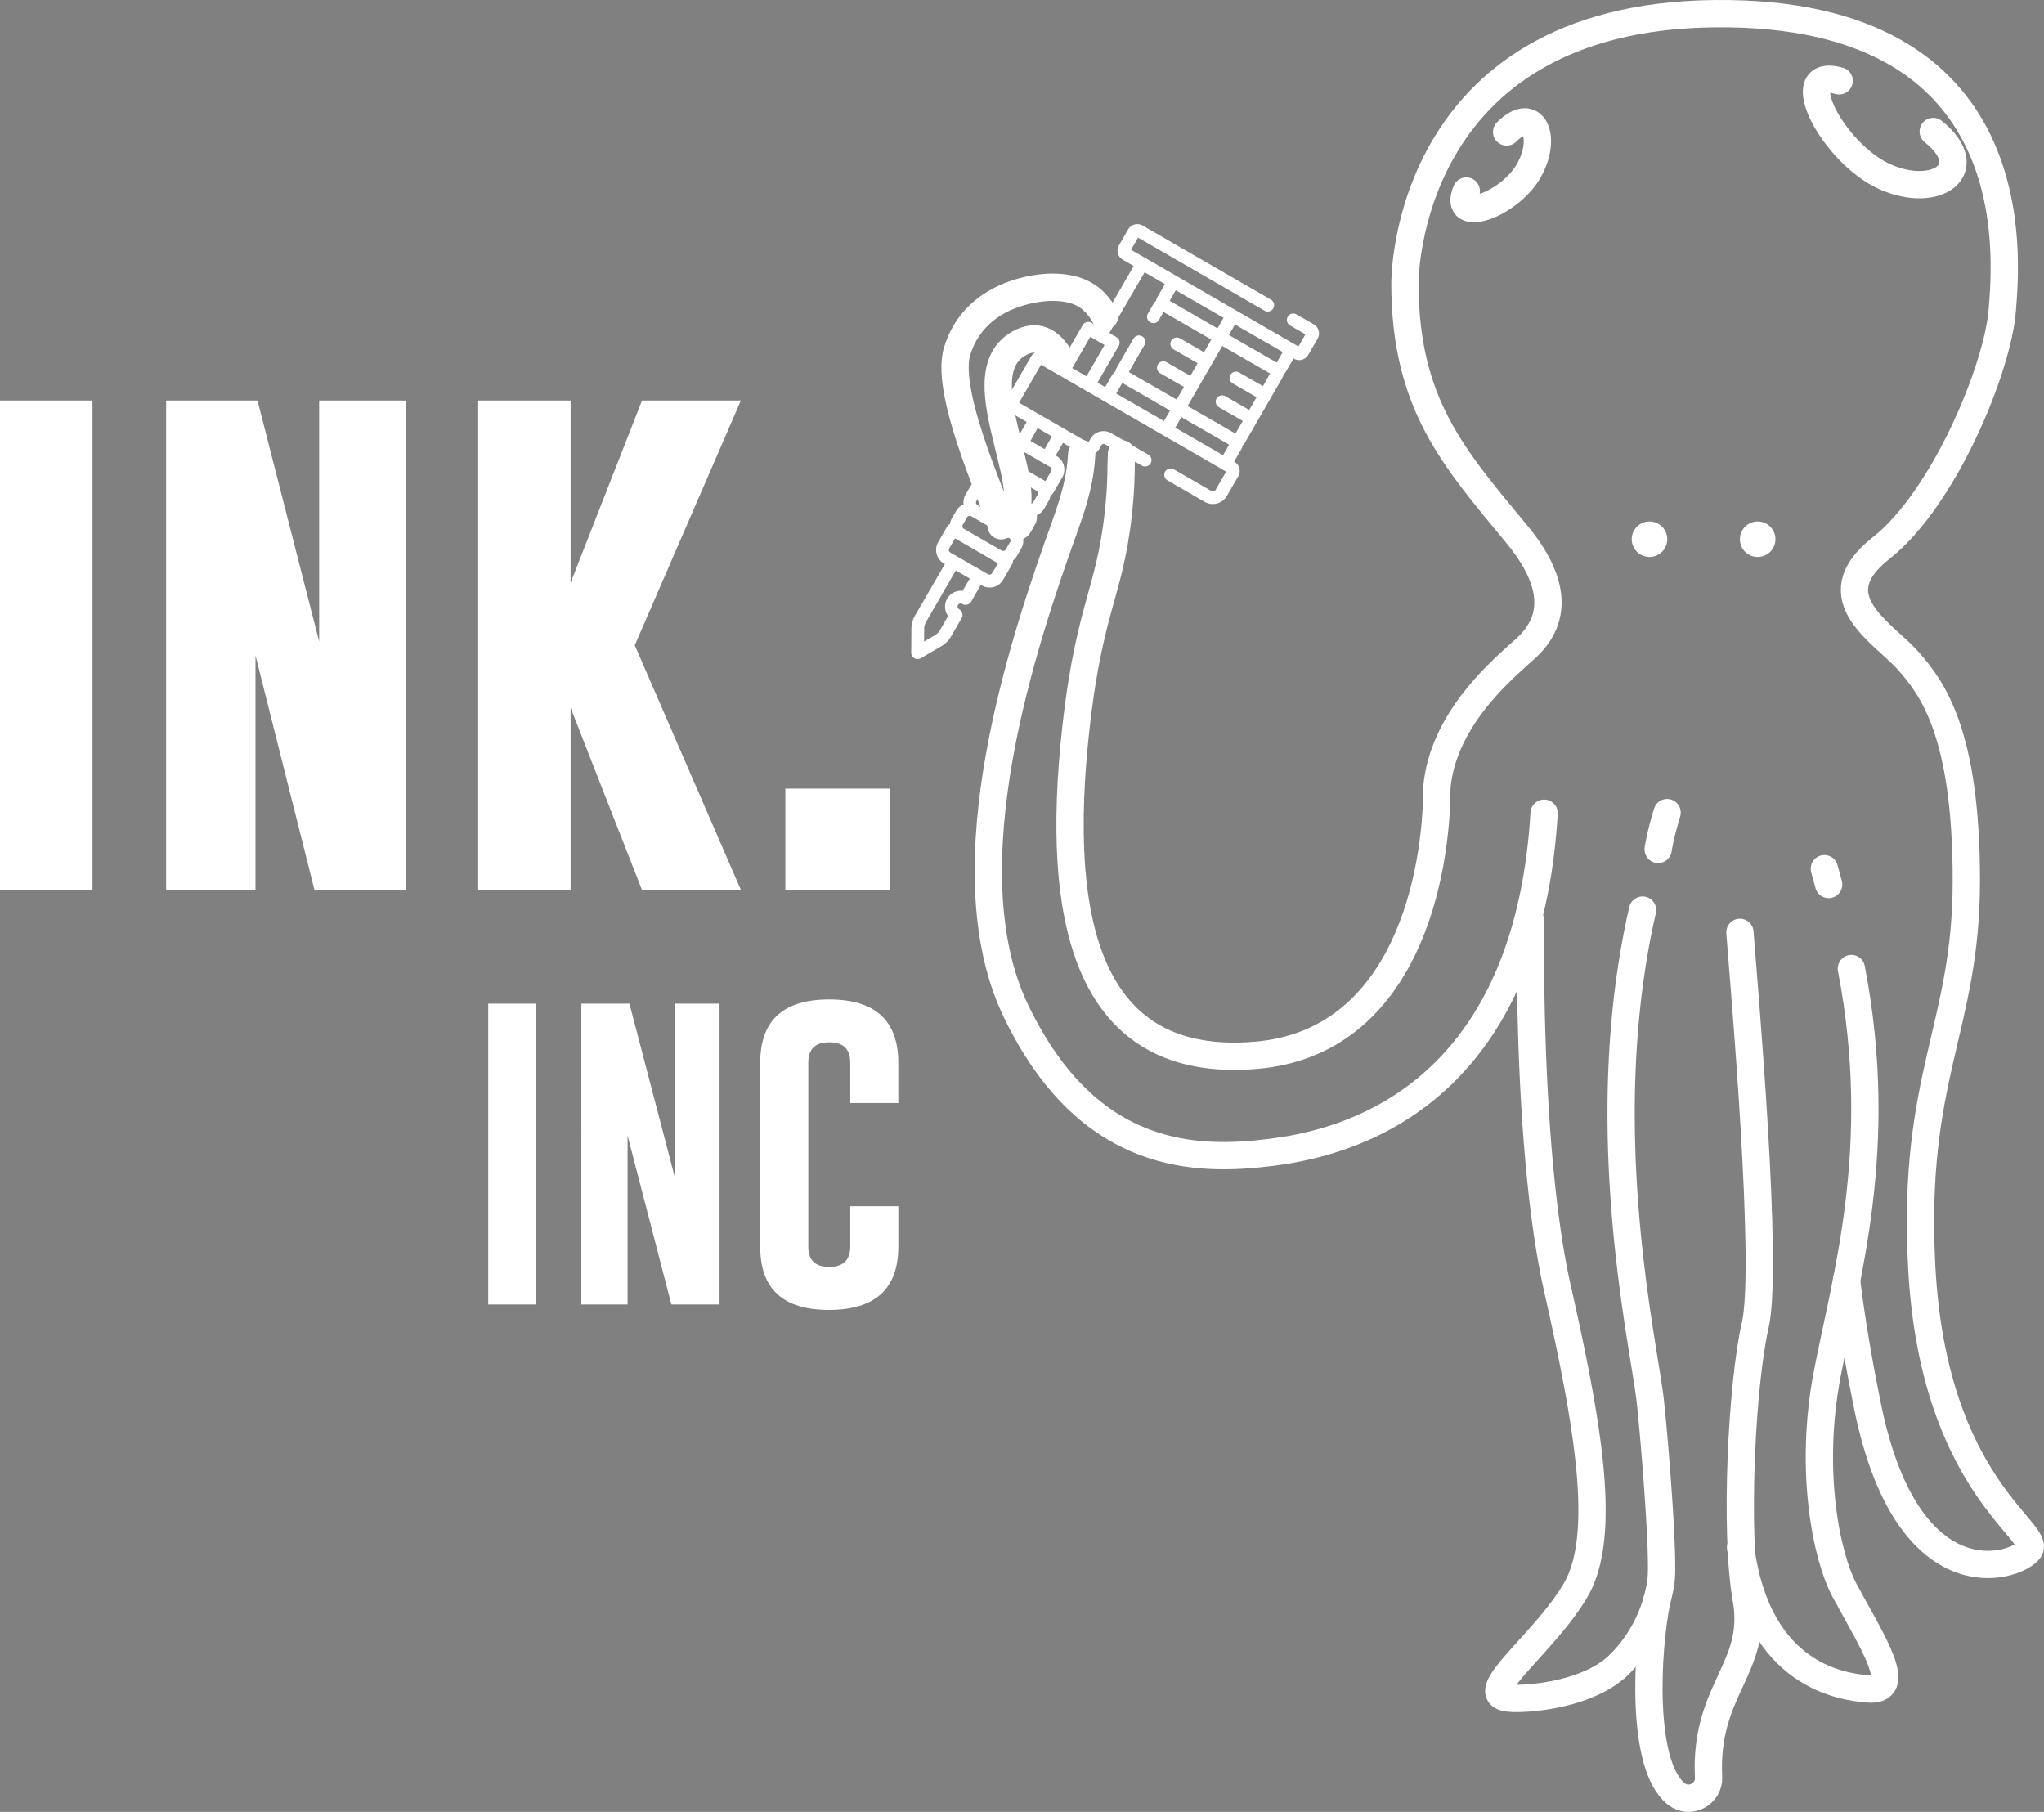<svg id="Layer_1" data-name="Layer 1" xmlns="http://www.w3.org/2000/svg" viewBox="0 0 1039.55 921.41"><rect x="0" y="0" width="1039.55" height="921.41" fill="#808080" stroke="none"/><defs><style>.cls-1{fill:#fff;}.cls-2,.cls-3,.cls-4,.cls-5{fill:none;}.cls-3{stroke:#000;stroke-width:0;}.cls-3,.cls-4,.cls-5{stroke-linecap:round;}.cls-3,.cls-5{stroke-linejoin:round;}.cls-4,.cls-5{stroke:#fff;stroke-width:13.88px;}.cls-4{stroke-miterlimit:10;}</style></defs><title>inktopus</title><path class="cls-1" d="M452.68,283.2h47.05V532.13H452.68Z" transform="translate(-452.68 -79.53)"/><path class="cls-1" d="M537.17,283.2h46.48L615,405.83V283.2H659.1V532.13H612.62l-30-119.24V532.13H537.17Z" transform="translate(-452.68 -79.53)"/><path class="cls-1" d="M775.51,407.67l54,124.46H779.19l-36.31-92.68v92.68h-47V283.2h47v92.68l36.31-92.68h50.29Z" transform="translate(-452.68 -79.53)"/><path class="cls-1" d="M852.09,480.57h53v51.56h-53Z" transform="translate(-452.68 -79.53)"/><path class="cls-1" d="M701,589.9h24.45v153H701Z" transform="translate(-452.68 -79.53)"/><path class="cls-1" d="M748.35,589.9H772.8L796,678.63V589.9h22.63v153H794.14l-22.29-85.92v85.92h-23.5Z" transform="translate(-452.68 -79.53)"/><path class="cls-1" d="M909.56,713.47q0,32.12-35.16,32.2t-35.07-32.2V619.89q0-32.11,35.07-32.11t35.16,32.11v20.55H885.11V619.89q0-10.32-10.62-10.32h-.17q-10.55,0-10.55,10.32v93.58q0,10.32,10.63,10.32t10.71-10.32V692.92h24.45Z" transform="translate(-452.68 -79.53)"/><polygon class="cls-2" points="634.03 223.61 634.03 223.6 634.03 223.6 634.03 223.61"/><path class="cls-2" d="M935.39,358.42a1.52,1.52,0,0,0,.56,2.08l7.51,4.34,11.76,6.78a1.53,1.53,0,0,0,2.08-.55l3-5.12L938.34,353.3Z" transform="translate(-452.68 -79.53)"/><rect class="cls-2" x="978.5" y="298.42" width="7.43" height="8.37" transform="translate(-223.62 922.42) rotate(-60)"/><path class="cls-2" d="M953.57,330a1.53,1.53,0,0,0-2.08.55l-2.19,3.8a1.52,1.52,0,0,0,.56,2.08l11.62,6.71-3.91-10.83Z" transform="translate(-452.68 -79.53)"/><path class="cls-2" d="M965.89,353.14,946.62,342a1.52,1.52,0,0,0-2.08.55l-2.19,3.8a1.53,1.53,0,0,0,.55,2.08l19.27,11.13a1.53,1.53,0,0,0,2.08-.56l2.19-3.8A1.53,1.53,0,0,0,965.89,353.14Z" transform="translate(-452.68 -79.53)"/><path class="cls-2" d="M984.36,324.19l2.95-5.11a1.53,1.53,0,0,0-.55-2.08l-19.28-11.13a1.52,1.52,0,0,0-2.07.56l-.58,1,1,6.08Z" transform="translate(-452.68 -79.53)"/><path class="cls-2" d="M969.13,347.53a1.52,1.52,0,0,0,2.08-.56l2.19-3.8a1.52,1.52,0,0,0-.56-2.08l-6.11-3.53-3.43,6.6Z" transform="translate(-452.68 -79.53)"/><path class="cls-2" d="M976.08,335.48a1.53,1.53,0,0,0,2.08-.55l2.2-3.81a1.52,1.52,0,0,0-.56-2.07l-12.62-7.29,1.55,9.48Z" transform="translate(-452.68 -79.53)"/><path class="cls-2" d="M923.62,395.89a7,7,0,0,0-.92,3.39l-.05,6.49,5.6-3.28a6.83,6.83,0,0,0,2.48-2.5l4.14-7.17A8.06,8.06,0,0,1,942.25,380l3.65-6.31-7.11-4.11Z" transform="translate(-452.68 -79.53)"/><path class="cls-2" d="M1020.45,279.65l24.32,14,3.1-5.36-24.32-14Z" transform="translate(-452.68 -79.53)"/><path class="cls-2" d="M1103.53,250.16l.18.1Z" transform="translate(-452.68 -79.53)"/><path class="cls-2" d="M1050.38,296.93l24.32,14,3.1-5.36-24.32-14Z" transform="translate(-452.68 -79.53)"/><path class="cls-2" d="M1056.72,286,1081,300l3.71-6.44-12.16-7a3.24,3.24,0,0,1,3.25-5.61l12.15,7,3.72-6.44-12.16-7a3.24,3.24,0,0,1,3.24-5.61l12.16,7,3.72-6.44-24.32-14Z" transform="translate(-452.68 -79.53)"/><path class="cls-2" d="M1077.59,249.81l24.32,14,3.09-5.36-24.31-14C1080.3,245.11,1078.12,248.9,1077.59,249.81Z" transform="translate(-452.68 -79.53)"/><path class="cls-2" d="M1075.07,241.21l-24.32-14-3.09,5.36,24.32,14Z" transform="translate(-452.68 -79.53)"/><path class="cls-2" d="M1029,252a3.24,3.24,0,1,1,5.62,3.24l-7.78,13.47,24.32,14,3.71-6.44-12.16-7a3.24,3.24,0,0,1,3.24-5.61l12.16,7,3.72-6.44-12.16-7a3.24,3.24,0,1,1,3.24-5.61l12.16,7,3.72-6.44-24.32-14-2.29,4a3.24,3.24,0,1,1-5.61-3.24l2.91-5.05a5.2,5.2,0,0,1,1.25-1.46,5,5,0,0,1,.62-1.78l3.84-6.65-10.32-6L1017,248.91l3.63,2.09a3.23,3.23,0,0,1,1.18,4.42L1011,274.17l3.89,2.24,3.84-6.65a5,5,0,0,1,1.23-1.42,5.28,5.28,0,0,1,.64-1.82Z" transform="translate(-452.68 -79.53)"/><rect class="cls-2" x="997.12" y="256.68" width="18.4" height="8.37" transform="translate(-175.44 922.4) rotate(-60)"/><path d="M1086.18,304.06Z" transform="translate(-452.68 -79.53)"/><path d="M1086.54,303.44c.06-.12.12-.22.17-.31h0Z" transform="translate(-452.68 -79.53)"/><path d="M1086.54,303.44c-.13.21-.26.44-.36.62Z" transform="translate(-452.68 -79.53)"/><path d="M1105.16,251.1h0Z" transform="translate(-452.68 -79.53)"/><path class="cls-1" d="M1120.84,244.44l-8.74-5a3.24,3.24,0,1,0-3.24,5.61l7.76,4.49-3.56,6.16-9.32-5.38,1.42.82-77.23-44.59,3.56-6.16,64.27,37.1a3.24,3.24,0,1,0,3.24-5.61l-65.24-37.67a5.36,5.36,0,0,0-7.32,2l-4.68,8.11a5.35,5.35,0,0,0,2,7.32l5.49,3.17-17.86,30.94-3.62-2.1a3.25,3.25,0,0,0-4.43,1.19L992.48,263.5l-8.09-4.67a5.38,5.38,0,0,0-7.32,2l-11.69,20.26a6.53,6.53,0,0,0,2.39,8.93l7.07,4.08-3.72,6.43-.4-.23a8,8,0,0,0-7.12-.4l1.23,7.56.58-1a1.52,1.52,0,0,1,2.07-.56L986.76,317a1.53,1.53,0,0,1,.55,2.08l-2.95,5.11L965.83,313.5l1.35,8.26,12.62,7.29a1.52,1.52,0,0,1,.56,2.07l-2.2,3.81a1.53,1.53,0,0,1-2.08.55l-7.35-4.24.31,1.87-2.31,4.45,6.11,3.53a1.52,1.52,0,0,1,.56,2.08l-2.19,3.8a1.52,1.52,0,0,1-2.08.56l-5.83-3.37-.85,1.64-1-2.69-11.62-6.71a1.52,1.52,0,0,1-.56-2.08l2.19-3.8a1.53,1.53,0,0,1,2.08-.55l4,2.31L952,316.74l-1.33,2.3a7.89,7.89,0,0,0-1,4.91,7.94,7.94,0,0,0-3.75,3.33l-2.19,3.8a8,8,0,0,0-1,4.91,8,8,0,0,0-3.73,3.34l-2.2,3.8a8,8,0,0,0-1,2.87,3.38,3.38,0,0,0-1.43,1.32l-4.53,7.86a8,8,0,0,0,2.93,10.93l.46.27L918,392.64a13.34,13.34,0,0,0-1.79,6.6l-.09,12.19a3.25,3.25,0,0,0,4.88,2.82l10.52-6.17a13.5,13.5,0,0,0,4.82-4.85l5.42-9.39a3.25,3.25,0,0,0-1.19-4.43,1.58,1.58,0,1,1,1.58-2.73,3.25,3.25,0,0,0,4.43-1.19l4.92-8.52.47.27a8,8,0,0,0,10.93-2.93l4.54-7.86a3.32,3.32,0,0,0,.43-1.9,8,8,0,0,0,2-2.29l2.2-3.8a8,8,0,0,0,1-4.91,7.92,7.92,0,0,0,3.74-3.34l2.19-3.8a8,8,0,0,0,1-4.91,8,8,0,0,0,3.74-3.33l2.2-3.81a8.06,8.06,0,0,0,1-2.86,3.28,3.28,0,0,0,1.43-1.33l4.54-7.85A8,8,0,0,0,990,311.39l-.4-.23,3.71-6.44,9.55,5.51a6.54,6.54,0,0,0,8.92-2.39l1.16-2a1.18,1.18,0,0,1,1.62-.43l18.83,10.87a3.24,3.24,0,1,0,3.24-5.61l-18.83-10.88a7.69,7.69,0,0,0-10.48,2.81c-1.21,2.1-1.16,2.06-1.22,2-36.85-21.27-35.16-20.25-35.11-20.33L982.12,265l94.16,54.36-5.24,9.07a1.81,1.81,0,0,1-2.48.66l-18.83-10.87a3.24,3.24,0,1,0-3.24,5.61l18.83,10.88a8.3,8.3,0,0,0,11.34-3l5.8-10a5.36,5.36,0,0,0-2.14-7.43l3.84-6.65a5,5,0,0,0,.62-1.78,5.23,5.23,0,0,0,1.25-1.46c.36-.63.57-1,.68-1.18h0l0-.1,18.14-31.41a5.38,5.38,0,0,0,.64-1.81,4.85,4.85,0,0,0,1.22-1.43l3.85-6.65a5.36,5.36,0,0,0,7.49-1.86l4.69-8.11A5.36,5.36,0,0,0,1120.84,244.44ZM942.25,380a8.06,8.06,0,0,0-7.38,12.78L930.73,400a6.83,6.83,0,0,1-2.48,2.5l-5.6,3.28.05-6.49a7,7,0,0,1,.92-3.39l15.17-26.27,7.11,4.11Zm15-9a1.53,1.53,0,0,1-2.08.55l-11.76-6.78L936,360.5a1.52,1.52,0,0,1-.56-2.08l3-5.12L960.25,366Zm9.14-15.85-2.19,3.8a1.53,1.53,0,0,1-2.08.56L942.9,348.45a1.53,1.53,0,0,1-.55-2.08l2.19-3.8a1.52,1.52,0,0,1,2.08-.55l19.27,11.12A1.53,1.53,0,0,1,966.44,355.22Zm14-57.92,7.25,4.18L984,307.92l-7.24-4.19Zm123.26-47-.18-.1Zm-53-23.09,24.32,14-3.09,5.36-24.32-14Zm-52.66,39.57,9.2-15.93,7.25,4.18-9.2,15.94Zm20.59,3-3.84,6.65-3.89-2.24,10.82-18.75a3.23,3.23,0,0,0-1.18-4.42l-3.63-2.09L1034.82,218l10.32,6-3.84,6.65a5,5,0,0,0-.62,1.78,5.2,5.2,0,0,0-1.25,1.46l-2.91,5.05a3.24,3.24,0,1,0,5.61,3.24l2.29-4,24.32,14-3.72,6.44-12.16-7a3.24,3.24,0,1,0-3.24,5.61l12.16,7-3.72,6.44-12.16-7a3.24,3.24,0,0,0-3.24,5.61l12.16,7-3.71,6.44-24.32-14,7.78-13.47A3.24,3.24,0,1,0,1029,252l-8.4,14.55a5.28,5.28,0,0,0-.64,1.82A5,5,0,0,0,1018.68,269.76Zm26.09,23.93-24.32-14,3.1-5.36,24.32,14ZM1074.7,311l-24.32-14,3.1-5.36,24.32,14ZM1095,275.9l-12.16-7a3.24,3.24,0,0,0-3.24,5.61l12.16,7L1088,288l-12.15-7a3.24,3.24,0,0,0-3.25,5.61l12.16,7L1081,300l-24.32-14,17.63-30.54,24.32,14Zm7-12-24.32-14c.53-.91,2.71-4.7,3.1-5.36l24.31,14Z" transform="translate(-452.68 -79.53)"/><path d="M1105.18,251.11Z" transform="translate(-452.68 -79.53)"/><path d="M1086.71,303.13l.07-.12v0l0,.1Z" transform="translate(-452.68 -79.53)"/><path class="cls-3" d="M1086.72,303.13l0-.1" transform="translate(-452.68 -79.53)"/><path class="cls-4" d="M1337.58,553.67c2.28,29.69,14.65,170.1,7.79,199.8s-10.62,104.92-4.56,139.33c6.18,35.13-21.34,45.6-19.19,90.53.41,8.49-9.39,13.78-16.16,8.65-18.54-14-15.33-73.23-10.15-98.37" transform="translate(-452.68 -79.53)"/><path class="cls-4" d="M1231.17,547.89s-2.29,116.5,13.7,187.3,25.13,125.64,9.14,153-52,52.73-34.27,54.82c8.2,1,40.18-1.22,56.19-16.77a74,74,0,0,0,21.48-42.62c1.67-11.89-3.43-74-5.46-92-3.35-29.59-29-139.62-3.89-249.27" transform="translate(-452.68 -79.53)"/><path class="cls-4" d="M1337.91,866.37c8.71,66.43,53,70.92,64.37,72,19.77,1.94,2.67-23.78-11.41-49.93-9.68-18-18.08-61.92-8.95-109.89s30-115,12.34-206.49" transform="translate(-452.68 -79.53)"/><circle class="cls-1" cx="838.91" cy="274.21" r="9.04"/><circle class="cls-1" cx="893.93" cy="274.21" r="9.04"/><path class="cls-5" d="M1023.05,310.31c-.3,7.32-.1,12.59-.71,20.53-3.82,50-15.08,52.88-22.44,118.62-11.19,100,6.47,173.8,91.38,166.73,77-6.42,92.17-92.83,92.17-136.23,3.08-33.83,31.51-58.15,40.86-66.84,6-5.6,32-22.84,0-61.67s-57.1-66.24-57.1-127.91c0,0-1.18-135.46,157.61-137.06,160.47-1.61,148.23,124.2,146.19,150.76-2.29,29.7-29.7,95.94-61.68,121.06s1.32,43.11,13.71,57.11c12.2,13.79,29.69,36.55,29.69,111.92S1424.9,626.68,1430.06,724c5.88,110.79,61.5,134.59,54.65,143.73s-61.87,27-82.23-73.1c-8.35-41.06-10.66-64.34-10.66-64.34" transform="translate(-452.68 -79.53)"/><path class="cls-5" d="M992.26,262.19c-6-10.4-12.81-12.49-20.81-8.3-31.8,16.63,17.63,85-9.62,93,.59-4.67-29.38-66-22.35-88.83,9.14-29.69,41.28-32.47,48.13-32.47,13.27,0,21.29,4.39,26.93,14.62" transform="translate(-452.68 -79.53)"/><path class="cls-5" d="M1238,493.07c-6.85,114.21-66.69,163.33-138.33,172.41-37.92,4.81-93.35,4.85-130.25-71.74-35.27-73.2,4.3-189.51,24.86-246.62,5-13.9,8-24.88,8.56-36.89" transform="translate(-452.68 -79.53)"/><path class="cls-4" d="M1296,511.48s.8-6.38,4.54-18.71" transform="translate(-452.68 -79.53)"/><line class="cls-4" x1="930.02" y1="449.78" x2="927.84" y2="441.76"/><path class="cls-4" d="M1198.42,176.67c-7.22,17.37,21.64,7,31.52-9.88s2.94-34.15-11-20.15" transform="translate(-452.68 -79.53)"/><path class="cls-4" d="M1388.05,120.64c-26.25-7.26-3.06,37,23.26,48.76s48.19-4,24.58-23"  transform="translate(-452.68 -79.53)"/></svg>